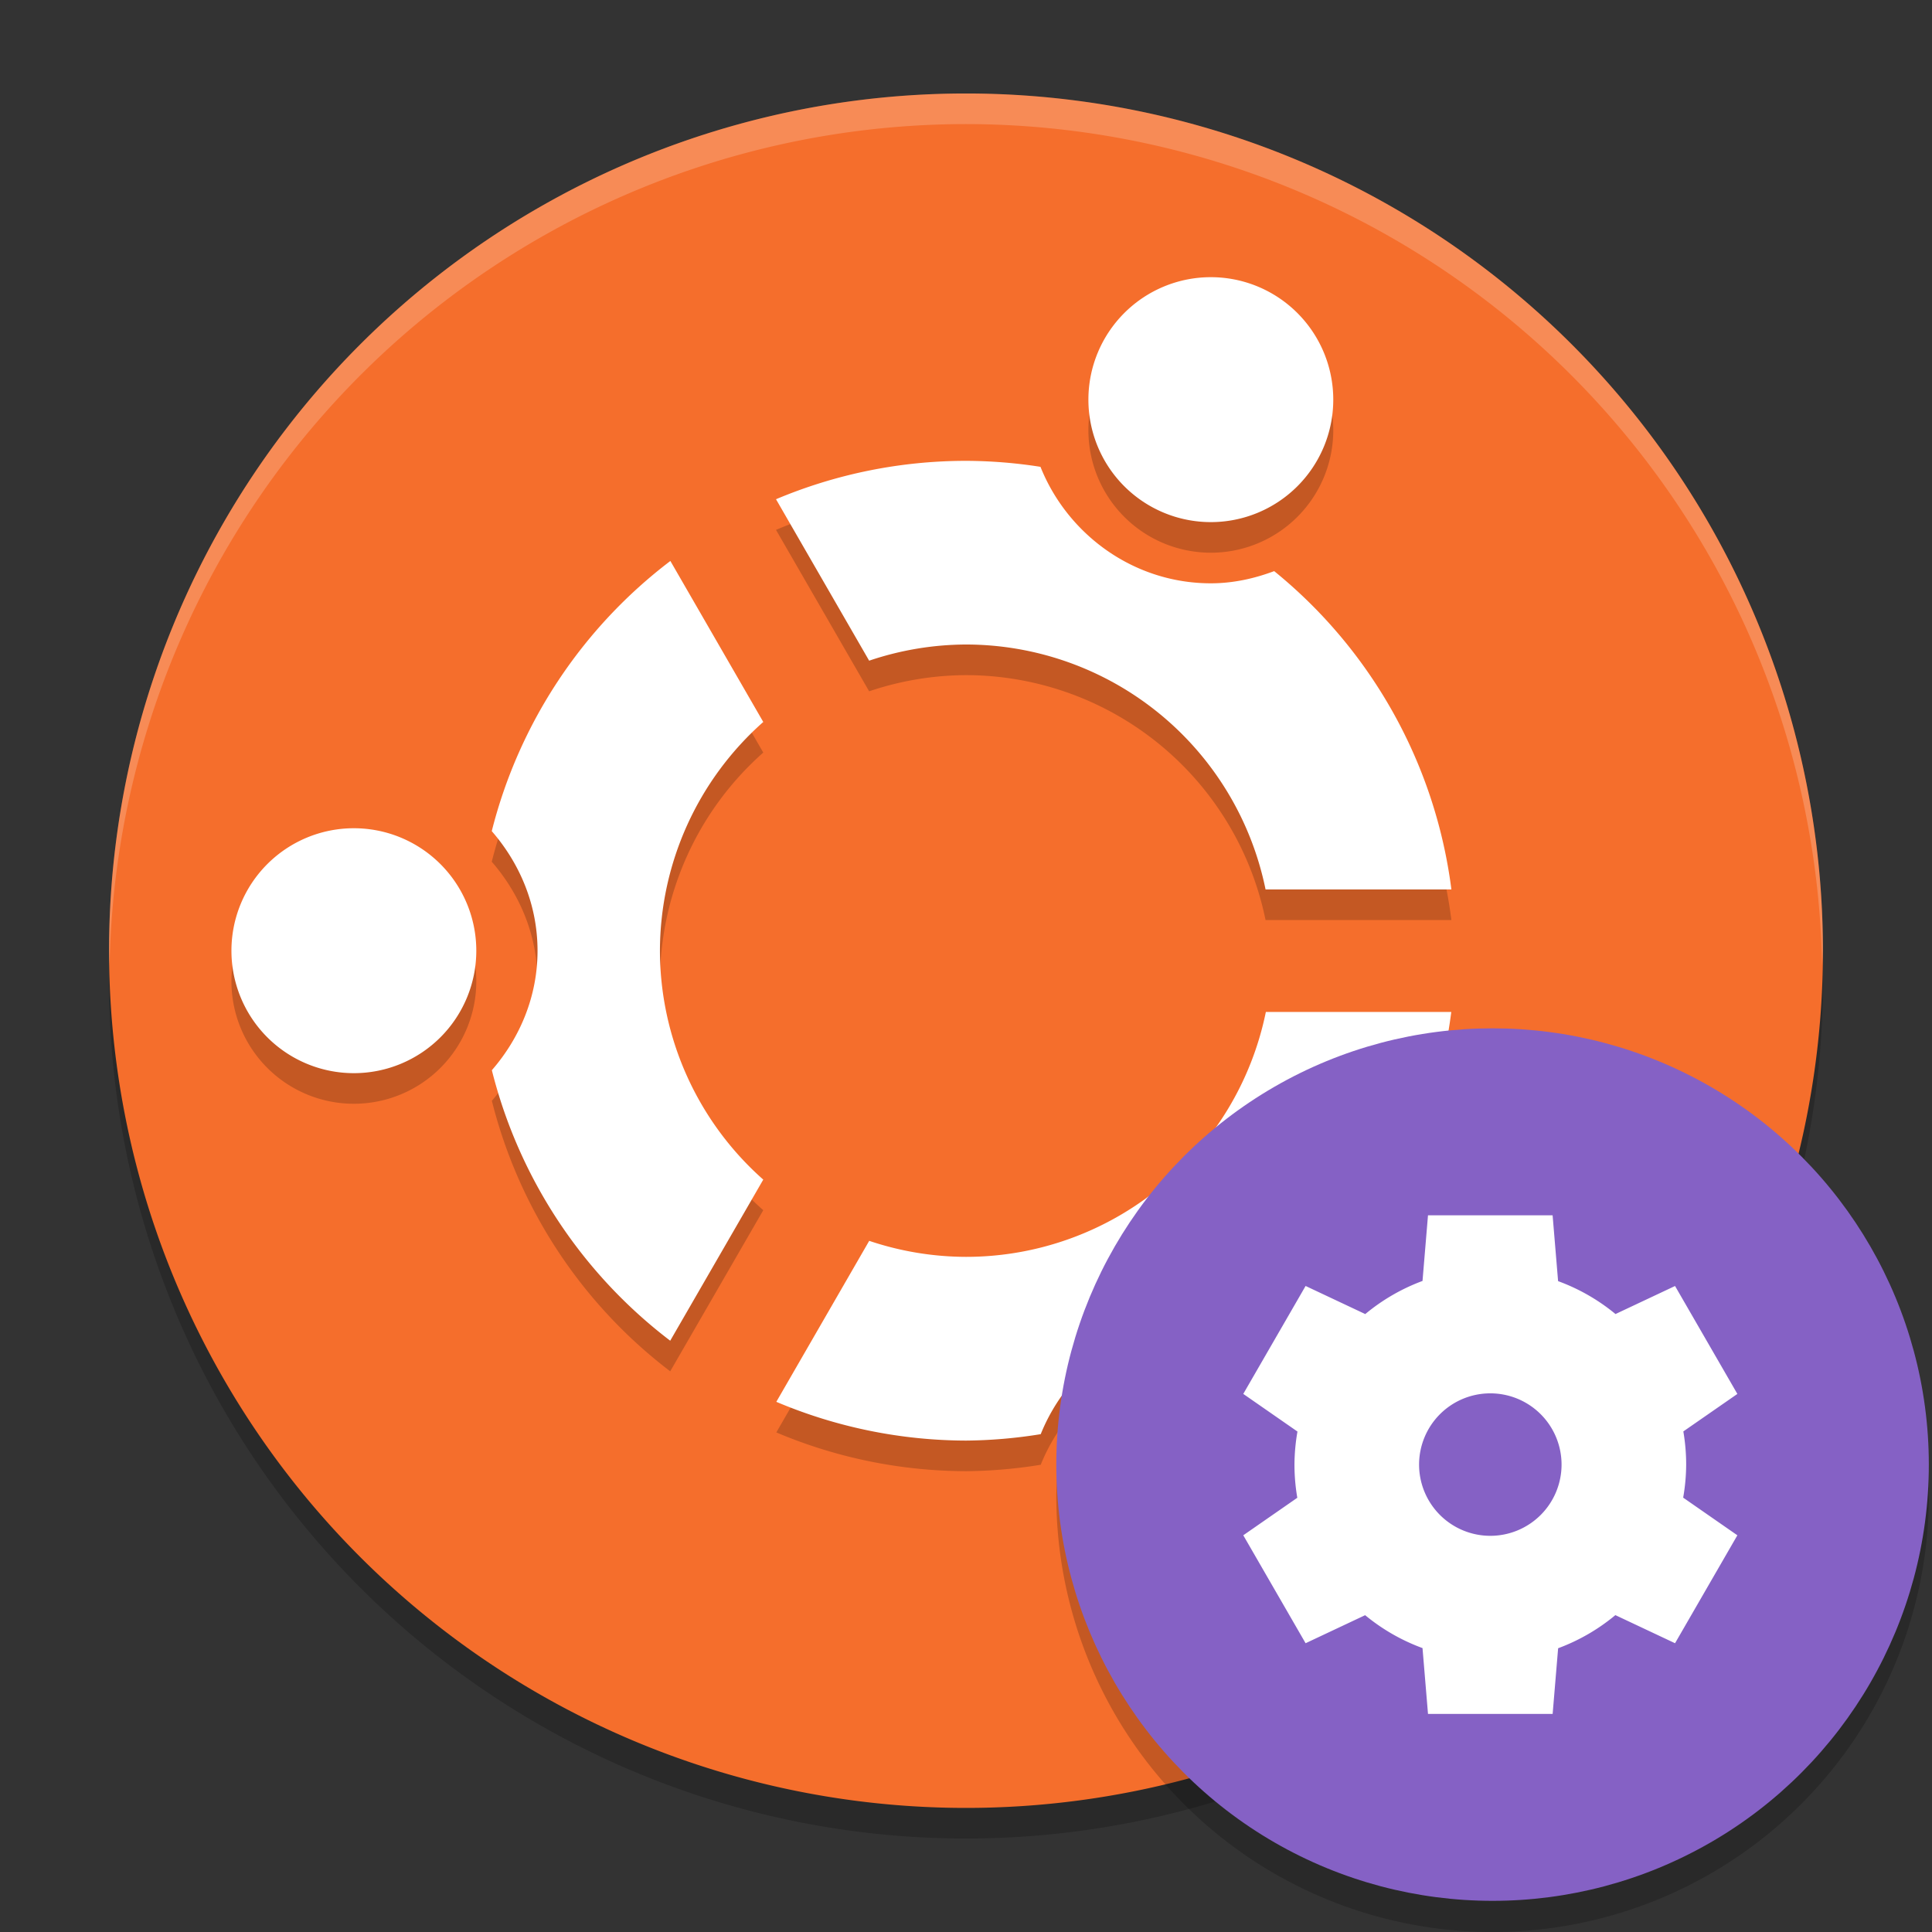 <?xml version="1.0" encoding="UTF-8" standalone="no"?>
<svg
   width="62"
   height="62"
   version="1.1"
   id="svg5"
   sodipodi:docname="checkbox.svg"
   inkscape:version="1.4 (e7c3feb100, 2024-10-09)"
   xmlns:inkscape="http://www.inkscape.org/namespaces/inkscape"
   xmlns:sodipodi="http://sodipodi.sourceforge.net/DTD/sodipodi-0.dtd"
   xmlns="http://www.w3.org/2000/svg"
   xmlns:svg="http://www.w3.org/2000/svg">
  <rect width="100%" height="100%" fill="#333333" stroke="none"/>
  <defs
     id="defs5" />
  <sodipodi:namedview
     id="namedview5"
     pagecolor="#ffffff"
     bordercolor="#000000"
     borderopacity="0.25"
     inkscape:showpageshadow="2"
     inkscape:pageopacity="0.0"
     inkscape:pagecheckerboard="0"
     inkscape:deskcolor="#d1d1d1"
     inkscape:zoom="11.6875"
     inkscape:cx="31.914439"
     inkscape:cy="39.187166"
     inkscape:window-width="1920"
     inkscape:window-height="998"
     inkscape:window-x="0"
     inkscape:window-y="0"
     inkscape:window-maximized="1"
     inkscape:current-layer="svg5" />
  <g
     id="g5"
     transform="translate(-0.5,-1)">
    <path
       style="opacity:0.2;stroke-width:0.982"
       d="M 58.959,31.34 A 27.5,27.509 0 0 1 31.5,58.035 27.5,27.509 0 0 1 4.043,31.678 27.5,27.509 0 0 0 4,32.491 27.5,27.509 0 0 0 31.5,60 27.5,27.509 0 0 0 59,32.491 27.5,27.509 0 0 0 58.959,31.34 Z"
       id="path1" />
    <path
       style="fill:#f56e2c;stroke-width:0.982"
       d="M 59,31.509 A 27.5,27.509 0 0 1 31.5,59.018 27.5,27.509 0 0 1 4,31.509 27.5,27.509 0 0 1 31.5,4 27.5,27.509 0 0 1 59,31.509 Z"
       id="path2" />
    <path
       style="opacity:0.2;stroke-width:0.982"
       d="M 47.077,30.526 A 15.714,15.719 0 0 0 41.39,20.311 c -0.638,0.238 -1.316,0.391 -2.033,0.391 -2.471,0 -4.596,-1.56 -5.467,-3.738 A 15.714,15.719 0 0 0 31.5,16.772 a 15.714,15.719 0 0 0 -6.097,1.232 l 2.989,5.181 a 9.821,9.825 0 0 1 3.107,-0.519 9.821,9.825 0 0 1 9.614,7.86 h 5.962 z m -0.004,3.93 h -5.95 a 9.821,9.825 0 0 1 -9.622,7.86 9.821,9.825 0 0 1 -3.107,-0.514 l -2.981,5.166 a 15.714,15.719 0 0 0 6.087,1.244 15.714,15.719 0 0 0 2.398,-0.206 c 0.872,-2.169 2.994,-3.724 5.459,-3.724 0.719,0 1.401,0.151 2.041,0.391 a 15.714,15.719 0 0 0 5.675,-10.216 z M 43.286,14.807 a 3.929,3.93 0 0 0 -3.929,-3.93 3.929,3.93 0 0 0 -3.929,3.93 3.929,3.93 0 0 0 3.929,3.93 3.929,3.93 0 0 0 3.929,-3.93 z m 0,35.368 a 3.929,3.93 0 0 0 -3.929,-3.93 3.929,3.93 0 0 0 -3.929,3.93 3.929,3.93 0 0 0 3.929,3.93 3.929,3.93 0 0 0 3.929,-3.93 z M 24.994,25.15 22.013,19.985 a 15.714,15.719 0 0 0 -5.732,8.669 c 0.902,1.037 1.469,2.37 1.469,3.838 0,1.466 -0.566,2.798 -1.466,3.834 a 15.714,15.719 0 0 0 5.724,8.681 l 2.986,-5.17 a 9.821,9.825 0 0 1 -3.316,-7.345 9.821,9.825 0 0 1 3.316,-7.341 z m -9.209,7.341 a 3.929,3.93 0 0 0 -3.929,-3.93 3.929,3.93 0 0 0 -3.929,3.93 3.929,3.93 0 0 0 3.929,3.93 3.929,3.93 0 0 0 3.929,-3.93 z"
       id="path3" />
    <path
       style="fill:#ffffff;stroke-width:0.982"
       d="M 47.077,29.544 A 15.714,15.719 0 0 0 41.39,19.328 c -0.638,0.239 -1.316,0.391 -2.033,0.391 -2.471,0 -4.596,-1.561 -5.467,-3.738 A 15.714,15.719 0 0 0 31.5,15.789 a 15.714,15.719 0 0 0 -6.097,1.232 l 2.989,5.181 a 9.821,9.825 0 0 1 3.107,-0.519 9.821,9.825 0 0 1 9.614,7.86 h 5.962 z m -0.004,3.93 h -5.95 a 9.821,9.825 0 0 1 -9.622,7.86 9.821,9.825 0 0 1 -3.107,-0.514 l -2.981,5.166 a 15.714,15.719 0 0 0 6.087,1.244 15.714,15.719 0 0 0 2.398,-0.206 c 0.872,-2.169 2.994,-3.724 5.459,-3.724 0.719,0 1.401,0.151 2.041,0.391 a 15.714,15.719 0 0 0 5.675,-10.216 z M 43.286,13.825 a 3.929,3.93 0 0 0 -3.929,-3.93 3.929,3.93 0 0 0 -3.929,3.93 3.929,3.93 0 0 0 3.929,3.93 3.929,3.93 0 0 0 3.929,-3.93 z m 0,35.368 a 3.929,3.93 0 0 0 -3.929,-3.93 3.929,3.93 0 0 0 -3.929,3.93 3.929,3.93 0 0 0 3.929,3.93 3.929,3.93 0 0 0 3.929,-3.93 z M 24.994,24.168 22.013,19.002 a 15.714,15.719 0 0 0 -5.732,8.67 c 0.902,1.037 1.469,2.37 1.469,3.838 0,1.466 -0.566,2.798 -1.466,3.834 a 15.714,15.719 0 0 0 5.724,8.681 l 2.986,-5.17 a 9.821,9.825 0 0 1 -3.316,-7.345 9.821,9.825 0 0 1 3.316,-7.341 z m -9.209,7.341 a 3.929,3.93 0 0 0 -3.929,-3.93 3.929,3.93 0 0 0 -3.929,3.93 3.929,3.93 0 0 0 3.929,3.93 3.929,3.93 0 0 0 3.929,-3.93 z"
       id="path4" />
    <path
       style="opacity:0.2;fill:#ffffff;stroke-width:0.982"
       d="M 31.498,4 A 27.5,27.509 0 0 0 4,31.509 27.5,27.509 0 0 0 4.017,31.992 27.5,27.509 0 0 1 31.498,4.982 h 0.002 A 27.5,27.509 0 0 1 58.973,31.988 27.5,27.509 0 0 0 58.998,31.509 27.5,27.509 0 0 0 31.5,4 Z"
       id="path5" />
  </g>
  <path
     style="opacity:0.2;fill-rule:evenodd"
     d="m 61.852,46.918 a 14,14 0 0 1 -13.954,13.082 14,14 0 0 1 -13.954,-12.918 14,14 0 0 0 -0.046,0.918 14,14 0 0 0 14,14 14,14 0 0 0 14,-14 14,14 0 0 0 -0.046,-1.082 z"
     id="path5-3" />
  <circle
     style="fill:#8561c5"
     cx="47.898"
     cy="47"
     r="14"
     id="circle5" />
  <path
     style="fill:#ffffff"
     d="m 45.826,39 -0.176,2.107 a 6.286,6.286 0 0 0 -1.837,1.063 l -1.915,-0.902 -2,3.464 1.739,1.208 a 6.286,6.286 0 0 0 -0.096,1.06 6.286,6.286 0 0 0 0.091,1.065 l -1.734,1.204 2,3.464 1.911,-0.9 a 6.286,6.286 0 0 0 1.841,1.056 l 0.176,2.112 h 4 l 0.176,-2.107 a 6.286,6.286 0 0 0 1.837,-1.063 l 1.915,0.902 2,-3.464 -1.739,-1.208 a 6.286,6.286 0 0 0 0.096,-1.06 6.286,6.286 0 0 0 -0.091,-1.065 l 1.734,-1.203 -2,-3.464 -1.911,0.9 a 6.286,6.286 0 0 0 -1.842,-1.056 l -0.176,-2.112 h -4 z m 2,5.714 a 2.286,2.286 0 0 1 2.286,2.286 2.286,2.286 0 0 1 -2.286,2.286 2.286,2.286 0 0 1 -2.286,-2.286 2.286,2.286 0 0 1 2.286,-2.286 z"
     id="path6" />
</svg>
